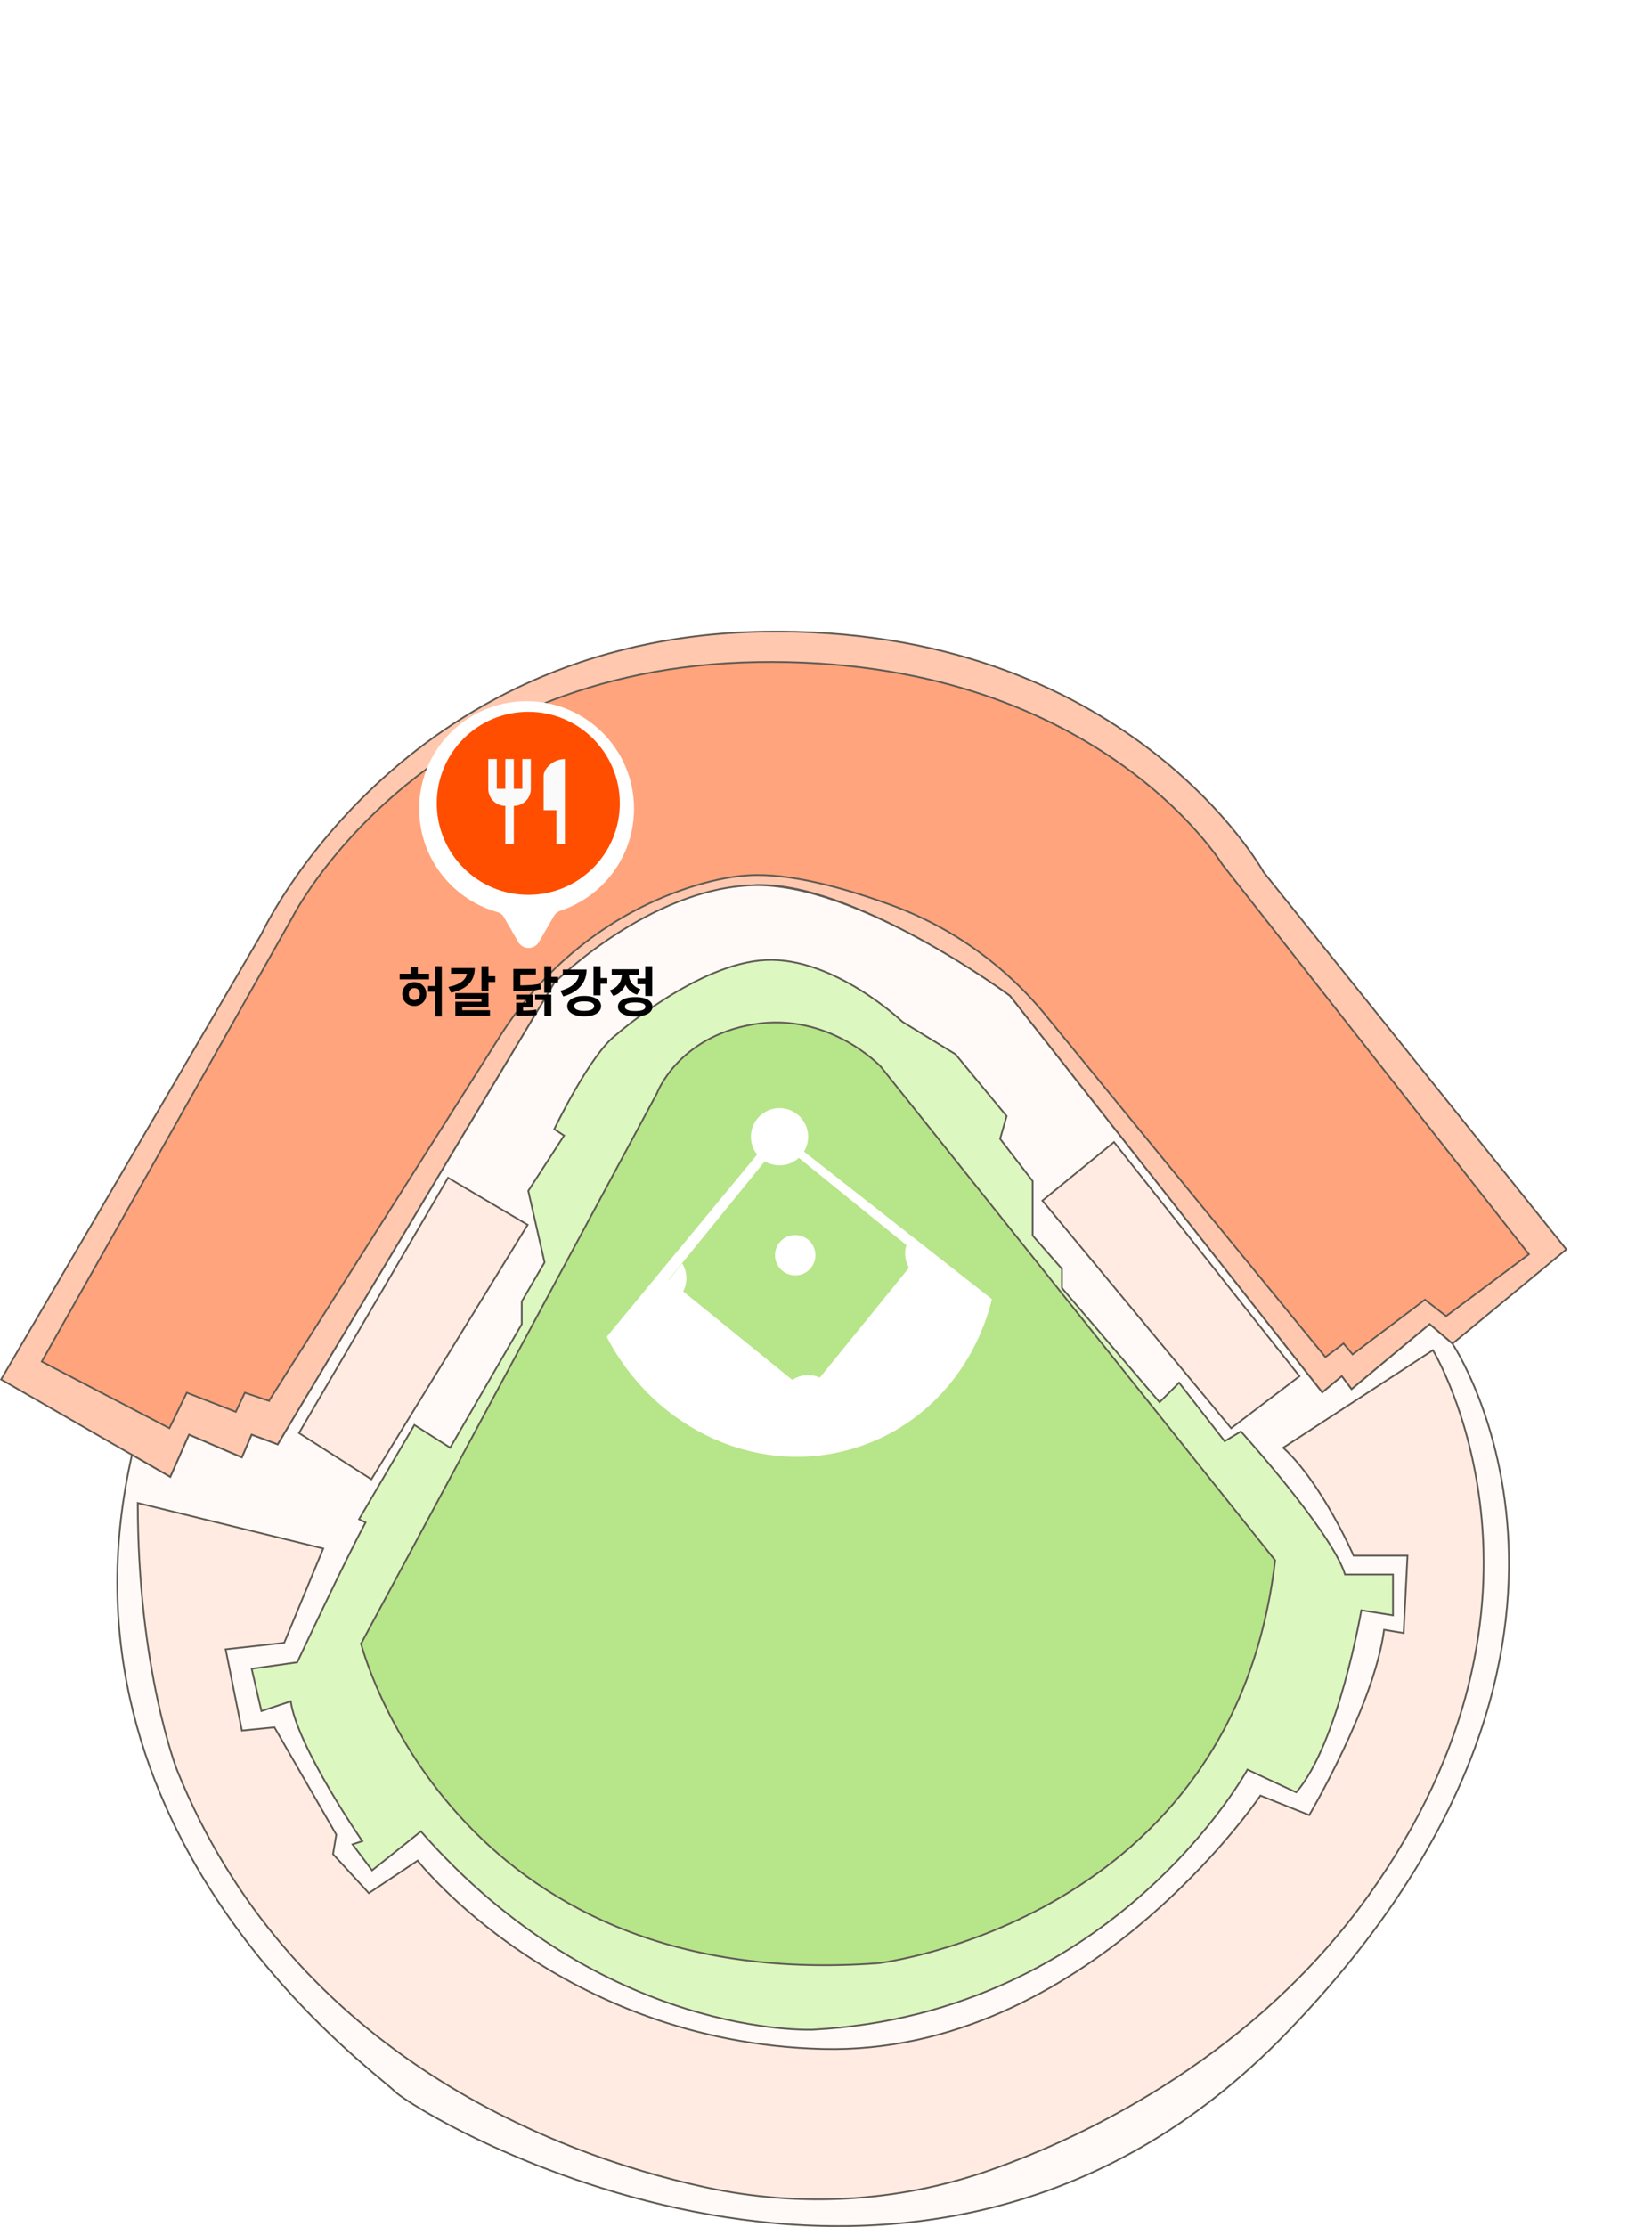 <svg width="469" height="632" viewBox="0 0 469 632" fill="none" xmlns="http://www.w3.org/2000/svg">
<mask id="mask0_1120_3429" style="mask-type:alpha" maskUnits="userSpaceOnUse" x="76" y="0" width="393" height="427">
<rect x="76" width="393" height="427" fill="#D9D9D9"/>
</mask>
<g mask="url(#mask0_1120_3429)">
</g>
<g clip-path="url(#clip0_1120_3429)">
<path d="M78.84 409.942L71.449 407.174L68.678 413.633L53.666 407.174L48.354 419.169L0.314 391.488L74.221 265.078C74.221 265.078 113.022 181.113 216.491 179.267C319.96 177.422 358.761 247.547 358.761 247.547L444.677 354.58L412.343 381.339L405.876 375.803L383.704 394.257L380.933 390.566L375.39 395.179L286.702 282.61C286.702 282.61 241.434 249.393 213.719 251.238C186.004 253.083 157.366 278.919 157.366 278.919L78.84 409.942Z" fill="#FFC8AF" stroke="#605B53" stroke-width="0.5" stroke-miterlimit="10"/>
<path d="M76.364 397.57L69.509 395.245L66.941 400.679L53.019 395.245L48.095 405.33L11.862 386.414L83.164 260.06C83.164 260.06 119.147 189.445 215.087 187.895C311.026 186.345 347 245.315 347 245.315L434.053 355.965L410.541 373.515L404.546 368.855L383.991 384.375L381.422 381.275L376.286 385.15L297.261 288.617C285.649 274.214 270.359 263.188 252.973 256.839C239.67 251.986 224.251 247.705 212.518 248.415C206.735 248.766 200.647 250.196 194.679 252.208C172.507 259.681 153.8 274.943 141.476 294.809L76.364 397.561V397.57Z" fill="#FFA47C" stroke="#605B53" stroke-width="0.5" stroke-miterlimit="10"/>
<path d="M412.343 381.339C412.343 381.339 470.544 468.073 365.227 576.952C259.91 685.83 118.564 600.019 112.098 593.56C105.631 587.101 12.73 521.036 37.471 412.895L48.353 419.17L53.665 407.175L68.677 413.634L71.449 407.175L78.84 409.943L157.365 278.919C157.365 278.919 184.156 252.161 213.719 251.238C243.282 250.315 286.702 282.61 286.702 282.61L375.389 395.179L380.932 390.566L383.704 394.257L405.876 375.803L412.343 381.339Z" fill="#FFFAF8" stroke="#605B53" stroke-width="0.5" stroke-miterlimit="10"/>
<path d="M174.918 293.682C174.918 293.682 198.014 273.383 217.414 272.46C236.815 271.538 256.215 289.992 256.215 289.992L271.265 299.2L285.778 316.75L283.93 323.209L293.169 335.204V350.65L301.483 360.117V365.542L329.198 397.948L334.741 392.411L347.675 409.02L352.294 406.252C352.294 406.252 378.161 434.856 381.856 446.851H395.464V458.431L386.475 457C386.475 457 380.009 494.831 367.999 508.672L354.141 502.213C354.141 502.213 316.32 571.388 230.838 576.02C230.838 576.02 171.223 578.797 119.488 519.744L105.631 530.816L100.088 523.435L102.859 522.512C102.859 522.512 84.383 495.754 82.535 482.836L74.221 485.604L71.449 473.609L84.383 471.764C84.383 471.764 98.24 442.237 103.783 432.087L101.936 431.165L117.641 404.406L127.803 410.865L148.127 375.803V369.344L154.594 358.271L149.975 337.972L160.137 322.286L157.365 320.441C157.365 320.441 167.528 299.219 174.918 293.682Z" fill="#DCF7C0" stroke="#605B53" stroke-width="0.5" stroke-miterlimit="10"/>
<path d="M364.304 410.866L406.8 383.185C406.8 383.185 449.296 453.31 388.323 538.198C356.664 582.267 310.648 605.555 280.817 615.982C254.904 625.043 226.985 626.556 200.157 620.734C154.594 610.852 81.796 580.772 50.201 502.213C50.201 502.213 39.115 473.609 39.115 426.552L91.774 439.469L80.688 466.228L64.059 468.073L68.678 491.141L77.916 490.218L95.469 520.667L94.545 526.203L104.707 537.276L118.565 528.049C118.565 528.049 158.964 579.6 233.461 581.501C307.959 583.401 357.837 509.595 357.837 509.595L371.694 515.131C371.694 515.131 390.171 483.759 392.942 462.537L398.485 463.46L399.585 441.499H384.277C384.277 441.499 375.39 421.015 364.304 410.866Z" fill="#FFEBE2" stroke="#605B53" stroke-width="0.5" stroke-miterlimit="10"/>
<path d="M368.922 390.566L349.522 405.33L295.939 340.74L316.264 324.132L368.922 390.566Z" fill="#FFEBE2" stroke="#605B53" stroke-width="0.5" stroke-miterlimit="10"/>
<path d="M105.428 419.834L84.882 406.704L127.203 334.254L149.799 347.605L105.428 419.834Z" fill="#FFEBE2" stroke="#605B53" stroke-width="0.5" stroke-miterlimit="10"/>
<path d="M102.499 466.476C102.499 466.476 127.618 566.183 249.416 557.15C249.416 557.15 350.086 545.211 362.003 442.818L250.026 302.697C250.026 302.697 235.401 287.085 213.885 290.702C192.369 294.319 186.484 310.328 186.484 310.328L102.508 466.476H102.499Z" fill="#B7E589" stroke="#605B53" stroke-width="0.5" stroke-miterlimit="10"/>
<path d="M172.248 379.392C185.893 405.745 215.566 419.585 243.152 410.82C262.876 404.554 276.779 388.241 281.611 368.708L220.601 320.819L172.248 379.383V379.392Z" fill="white"/>
<rect width="50.811" height="50.153" transform="matrix(0.777 0.63 -0.63 0.776 221.44 324.255)" fill="#B7E589"/>
<path d="M194.31 359.821C194.134 359.369 193.912 358.945 193.672 358.548L189.589 363.65L193.709 366.944C194.956 364.859 195.261 362.257 194.31 359.821Z" fill="white"/>
<path d="M226.477 390.815C225.858 391.054 225.295 391.368 224.777 391.728L229.609 395.585L233.147 391.156C231.143 390.123 228.731 389.92 226.468 390.805L226.477 390.815Z" fill="white"/>
<path d="M258.137 359.933L261.463 355.78L257.564 352.671C256.807 354.535 256.723 356.666 257.518 358.687C257.693 359.13 257.906 359.545 258.146 359.933H258.137Z" fill="white"/>
<path d="M225.757 361.962C228.925 361.962 231.494 359.397 231.494 356.232C231.494 353.067 228.925 350.502 225.757 350.502C222.588 350.502 220.02 353.067 220.02 356.232C220.02 359.397 222.588 361.962 225.757 361.962Z" fill="white"/>
<path d="M221.304 330.729C225.793 330.729 229.433 327.093 229.433 322.609C229.433 318.125 225.793 314.489 221.304 314.489C216.814 314.489 213.174 318.125 213.174 322.609C213.174 327.093 216.814 330.729 221.304 330.729Z" fill="white"/>
</g>
<g filter="url(#filter0_d_1120_3429)">
<path fill-rule="evenodd" clip-rule="evenodd" d="M158.312 258.873C158.701 258.2 159.338 257.71 160.077 257.466C172.23 253.45 181 241.999 181 228.5C181 211.655 167.345 198 150.5 198C133.655 198 120 211.655 120 228.5C120 242.454 129.37 254.219 142.162 257.846C142.956 258.071 143.646 258.577 144.059 259.292L148.13 266.343C149.434 268.602 152.695 268.602 154 266.343L158.312 258.873Z" fill="white"/>
</g>
<circle cx="149.981" cy="227.981" r="25.982" fill="#FF4E00"/>
<path d="M154.333 220.25V229.917H157.958V239.584H160.375V215.417C157.04 215.417 154.333 218.124 154.333 220.25ZM148.292 223.875H145.875V215.417H143.458V223.875H141.042V215.417H138.625V223.875C138.625 226.546 140.788 228.709 143.458 228.709V239.584H145.875V228.709C148.545 228.709 150.708 226.546 150.708 223.875V215.417H148.292V223.875Z" fill="#FAFAFA"/>
<path d="M121.812 277.938H113.453V276.336H121.812V277.938ZM117.625 278.727C118.271 278.727 118.852 278.872 119.367 279.164C119.888 279.456 120.297 279.862 120.594 280.383C120.891 280.898 121.039 281.477 121.039 282.117C121.039 282.753 120.891 283.328 120.594 283.844C120.297 284.359 119.888 284.766 119.367 285.062C118.846 285.359 118.266 285.508 117.625 285.508C116.984 285.508 116.401 285.359 115.875 285.062C115.354 284.766 114.943 284.359 114.641 283.844C114.344 283.328 114.195 282.753 114.195 282.117C114.195 281.477 114.344 280.898 114.641 280.383C114.943 279.862 115.354 279.456 115.875 279.164C116.396 278.872 116.979 278.727 117.625 278.727ZM117.625 280.414C117.328 280.414 117.057 280.484 116.812 280.625C116.573 280.766 116.385 280.966 116.25 281.227C116.12 281.482 116.055 281.779 116.055 282.117C116.055 282.466 116.12 282.771 116.25 283.031C116.385 283.292 116.573 283.49 116.812 283.625C117.057 283.755 117.328 283.82 117.625 283.82C117.932 283.82 118.203 283.755 118.438 283.625C118.677 283.49 118.865 283.292 119 283.031C119.135 282.771 119.203 282.466 119.203 282.117C119.203 281.779 119.135 281.482 119 281.227C118.865 280.966 118.677 280.766 118.438 280.625C118.203 280.484 117.932 280.414 117.625 280.414ZM118.617 277.148H116.617V274.43H118.617V277.148ZM125.422 288.438H123.445V274.203H125.422V288.438ZM125.047 281.461H121.523V279.836H125.047V281.461ZM138.681 281.32H136.689V274.203H138.681V281.32ZM140.603 278.703H138.119V277.047H140.603V278.703ZM134.791 274.734C134.791 275.984 134.53 277.081 134.009 278.023C133.494 278.961 132.733 279.737 131.728 280.352C130.728 280.961 129.504 281.419 128.056 281.727L127.314 280.086C128.496 279.857 129.478 279.534 130.259 279.117C131.046 278.701 131.629 278.219 132.009 277.672C132.39 277.125 132.58 276.542 132.58 275.922V274.734H134.791ZM133.853 276.336H128.048V274.734H133.853V276.336ZM138.681 285.797H131.236V287.531H129.275V284.305H136.697V283.453H129.252V281.867H138.681V285.797ZM139.095 288.297H129.275V286.719H139.095V288.297ZM146.919 279.664C148.466 279.659 149.703 279.622 150.63 279.555C151.562 279.487 152.468 279.359 153.348 279.172L153.567 280.734C152.687 280.922 151.768 281.047 150.809 281.109C149.851 281.172 148.554 281.203 146.919 281.203H145.731V279.664H146.919ZM152.13 276.562H147.708V280.32H145.731V274.984H152.13V276.562ZM156.513 281.734H154.52V274.203H156.513V281.734ZM158.434 278.852H155.95V277.234H158.434V278.852ZM147.489 286.805C148.421 286.805 149.156 286.797 149.692 286.781C150.234 286.766 150.697 286.737 151.083 286.695C151.468 286.654 151.846 286.591 152.216 286.508L152.411 287.977C152.026 288.07 151.635 288.138 151.239 288.18C150.843 288.221 150.38 288.247 149.848 288.258C149.322 288.273 148.536 288.281 147.489 288.281H146.544V286.805H147.489ZM151.302 285.93H148.497V287.836H146.544V284.562H149.388V283.766H146.52V282.273H151.302V285.93ZM156.513 288.328H154.544V283.82H151.927V282.273H156.513V288.328ZM170.491 282.477H168.498V274.203H170.491V282.477ZM172.412 279.195H169.928V277.578H172.412V279.195ZM166.537 275.148C166.537 276.398 166.28 277.529 165.764 278.539C165.248 279.544 164.498 280.406 163.514 281.125C162.53 281.839 161.332 282.393 159.92 282.789L159.108 281.18C160.248 280.867 161.215 280.461 162.006 279.961C162.798 279.461 163.394 278.888 163.795 278.242C164.196 277.591 164.397 276.893 164.397 276.148V275.148H166.537ZM165.623 276.75H159.78V275.148H165.623V276.75ZM165.842 282.648C166.806 282.648 167.649 282.766 168.373 283C169.103 283.229 169.662 283.562 170.053 284C170.449 284.438 170.647 284.951 170.647 285.539C170.647 286.128 170.449 286.641 170.053 287.078C169.662 287.521 169.103 287.859 168.373 288.094C167.649 288.328 166.806 288.445 165.842 288.445C164.894 288.445 164.056 288.328 163.327 288.094C162.597 287.859 162.032 287.521 161.631 287.078C161.23 286.641 161.03 286.128 161.03 285.539C161.03 284.951 161.23 284.438 161.631 284C162.032 283.562 162.597 283.229 163.327 283C164.056 282.766 164.894 282.648 165.842 282.648ZM165.842 284.195C165.254 284.19 164.746 284.24 164.319 284.344C163.897 284.448 163.571 284.602 163.342 284.805C163.118 285.003 163.006 285.247 163.006 285.539C163.006 285.826 163.118 286.07 163.342 286.273C163.571 286.471 163.897 286.625 164.319 286.734C164.746 286.844 165.254 286.898 165.842 286.898C166.441 286.898 166.952 286.844 167.373 286.734C167.795 286.625 168.118 286.471 168.342 286.273C168.571 286.07 168.686 285.826 168.686 285.539C168.686 285.247 168.571 285.003 168.342 284.805C168.118 284.602 167.795 284.448 167.373 284.344C166.952 284.24 166.441 284.19 165.842 284.195ZM183.703 279.297H180.969V277.68H183.703V279.297ZM185.172 282.664H183.188V274.203H185.172V282.664ZM180.312 282.977C181.328 282.977 182.203 283.086 182.938 283.305C183.672 283.518 184.234 283.831 184.625 284.242C185.021 284.654 185.219 285.146 185.219 285.719C185.219 286.286 185.021 286.773 184.625 287.18C184.234 287.591 183.672 287.906 182.938 288.125C182.203 288.344 181.328 288.456 180.312 288.461C179.307 288.456 178.438 288.344 177.703 288.125C176.974 287.906 176.411 287.591 176.016 287.18C175.625 286.773 175.43 286.286 175.43 285.719C175.43 285.146 175.625 284.654 176.016 284.242C176.411 283.831 176.974 283.518 177.703 283.305C178.438 283.086 179.307 282.977 180.312 282.977ZM180.312 284.492C179.688 284.492 179.159 284.536 178.727 284.625C178.294 284.714 177.966 284.849 177.742 285.031C177.518 285.214 177.406 285.443 177.406 285.719C177.406 285.979 177.518 286.203 177.742 286.391C177.966 286.573 178.294 286.711 178.727 286.805C179.159 286.893 179.688 286.938 180.312 286.938C180.953 286.938 181.49 286.893 181.922 286.805C182.354 286.711 182.68 286.573 182.898 286.391C183.117 286.203 183.227 285.979 183.227 285.719C183.227 285.443 183.117 285.214 182.898 285.031C182.68 284.849 182.354 284.714 181.922 284.625C181.49 284.536 180.953 284.492 180.312 284.492ZM178.148 276.578C178.148 277.5 178 278.365 177.703 279.172C177.406 279.979 176.956 280.69 176.352 281.305C175.753 281.914 175.016 282.37 174.141 282.672L173.102 281.086C173.862 280.831 174.497 280.469 175.008 280C175.523 279.526 175.904 278.995 176.148 278.406C176.398 277.812 176.523 277.203 176.523 276.578V275.641H178.148V276.578ZM178.555 276.562C178.555 277.141 178.672 277.701 178.906 278.242C179.146 278.784 179.51 279.273 180 279.711C180.49 280.148 181.099 280.49 181.828 280.734L180.844 282.297C179.984 282.016 179.26 281.589 178.672 281.016C178.089 280.438 177.654 279.766 177.367 279C177.081 278.234 176.938 277.422 176.938 276.562V275.641H178.555V276.562ZM181.391 276.68H173.672V275.07H181.391V276.68Z" fill="black"/>
<defs>
<filter id="filter0_d_1120_3429" x="115" y="195" width="69" height="78.037" filterUnits="userSpaceOnUse" color-interpolation-filters="sRGB">
<feFlood flood-opacity="0" result="BackgroundImageFix"/>
<feColorMatrix in="SourceAlpha" type="matrix" values="0 0 0 0 0 0 0 0 0 0 0 0 0 0 0 0 0 0 127 0" result="hardAlpha"/>
<feOffset dx="-1" dy="1"/>
<feGaussianBlur stdDeviation="2"/>
<feComposite in2="hardAlpha" operator="out"/>
<feColorMatrix type="matrix" values="0 0 0 0 0 0 0 0 0 0 0 0 0 0 0 0 0 0 0.25 0"/>
<feBlend mode="normal" in2="BackgroundImageFix" result="effect1_dropShadow_1120_3429"/>
<feBlend mode="normal" in="SourceGraphic" in2="effect1_dropShadow_1120_3429" result="shape"/>
</filter>
<clipPath id="clip0_1120_3429">
<rect width="445" height="453" fill="white" transform="translate(0 179)"/>
</clipPath>
</defs>
</svg>
